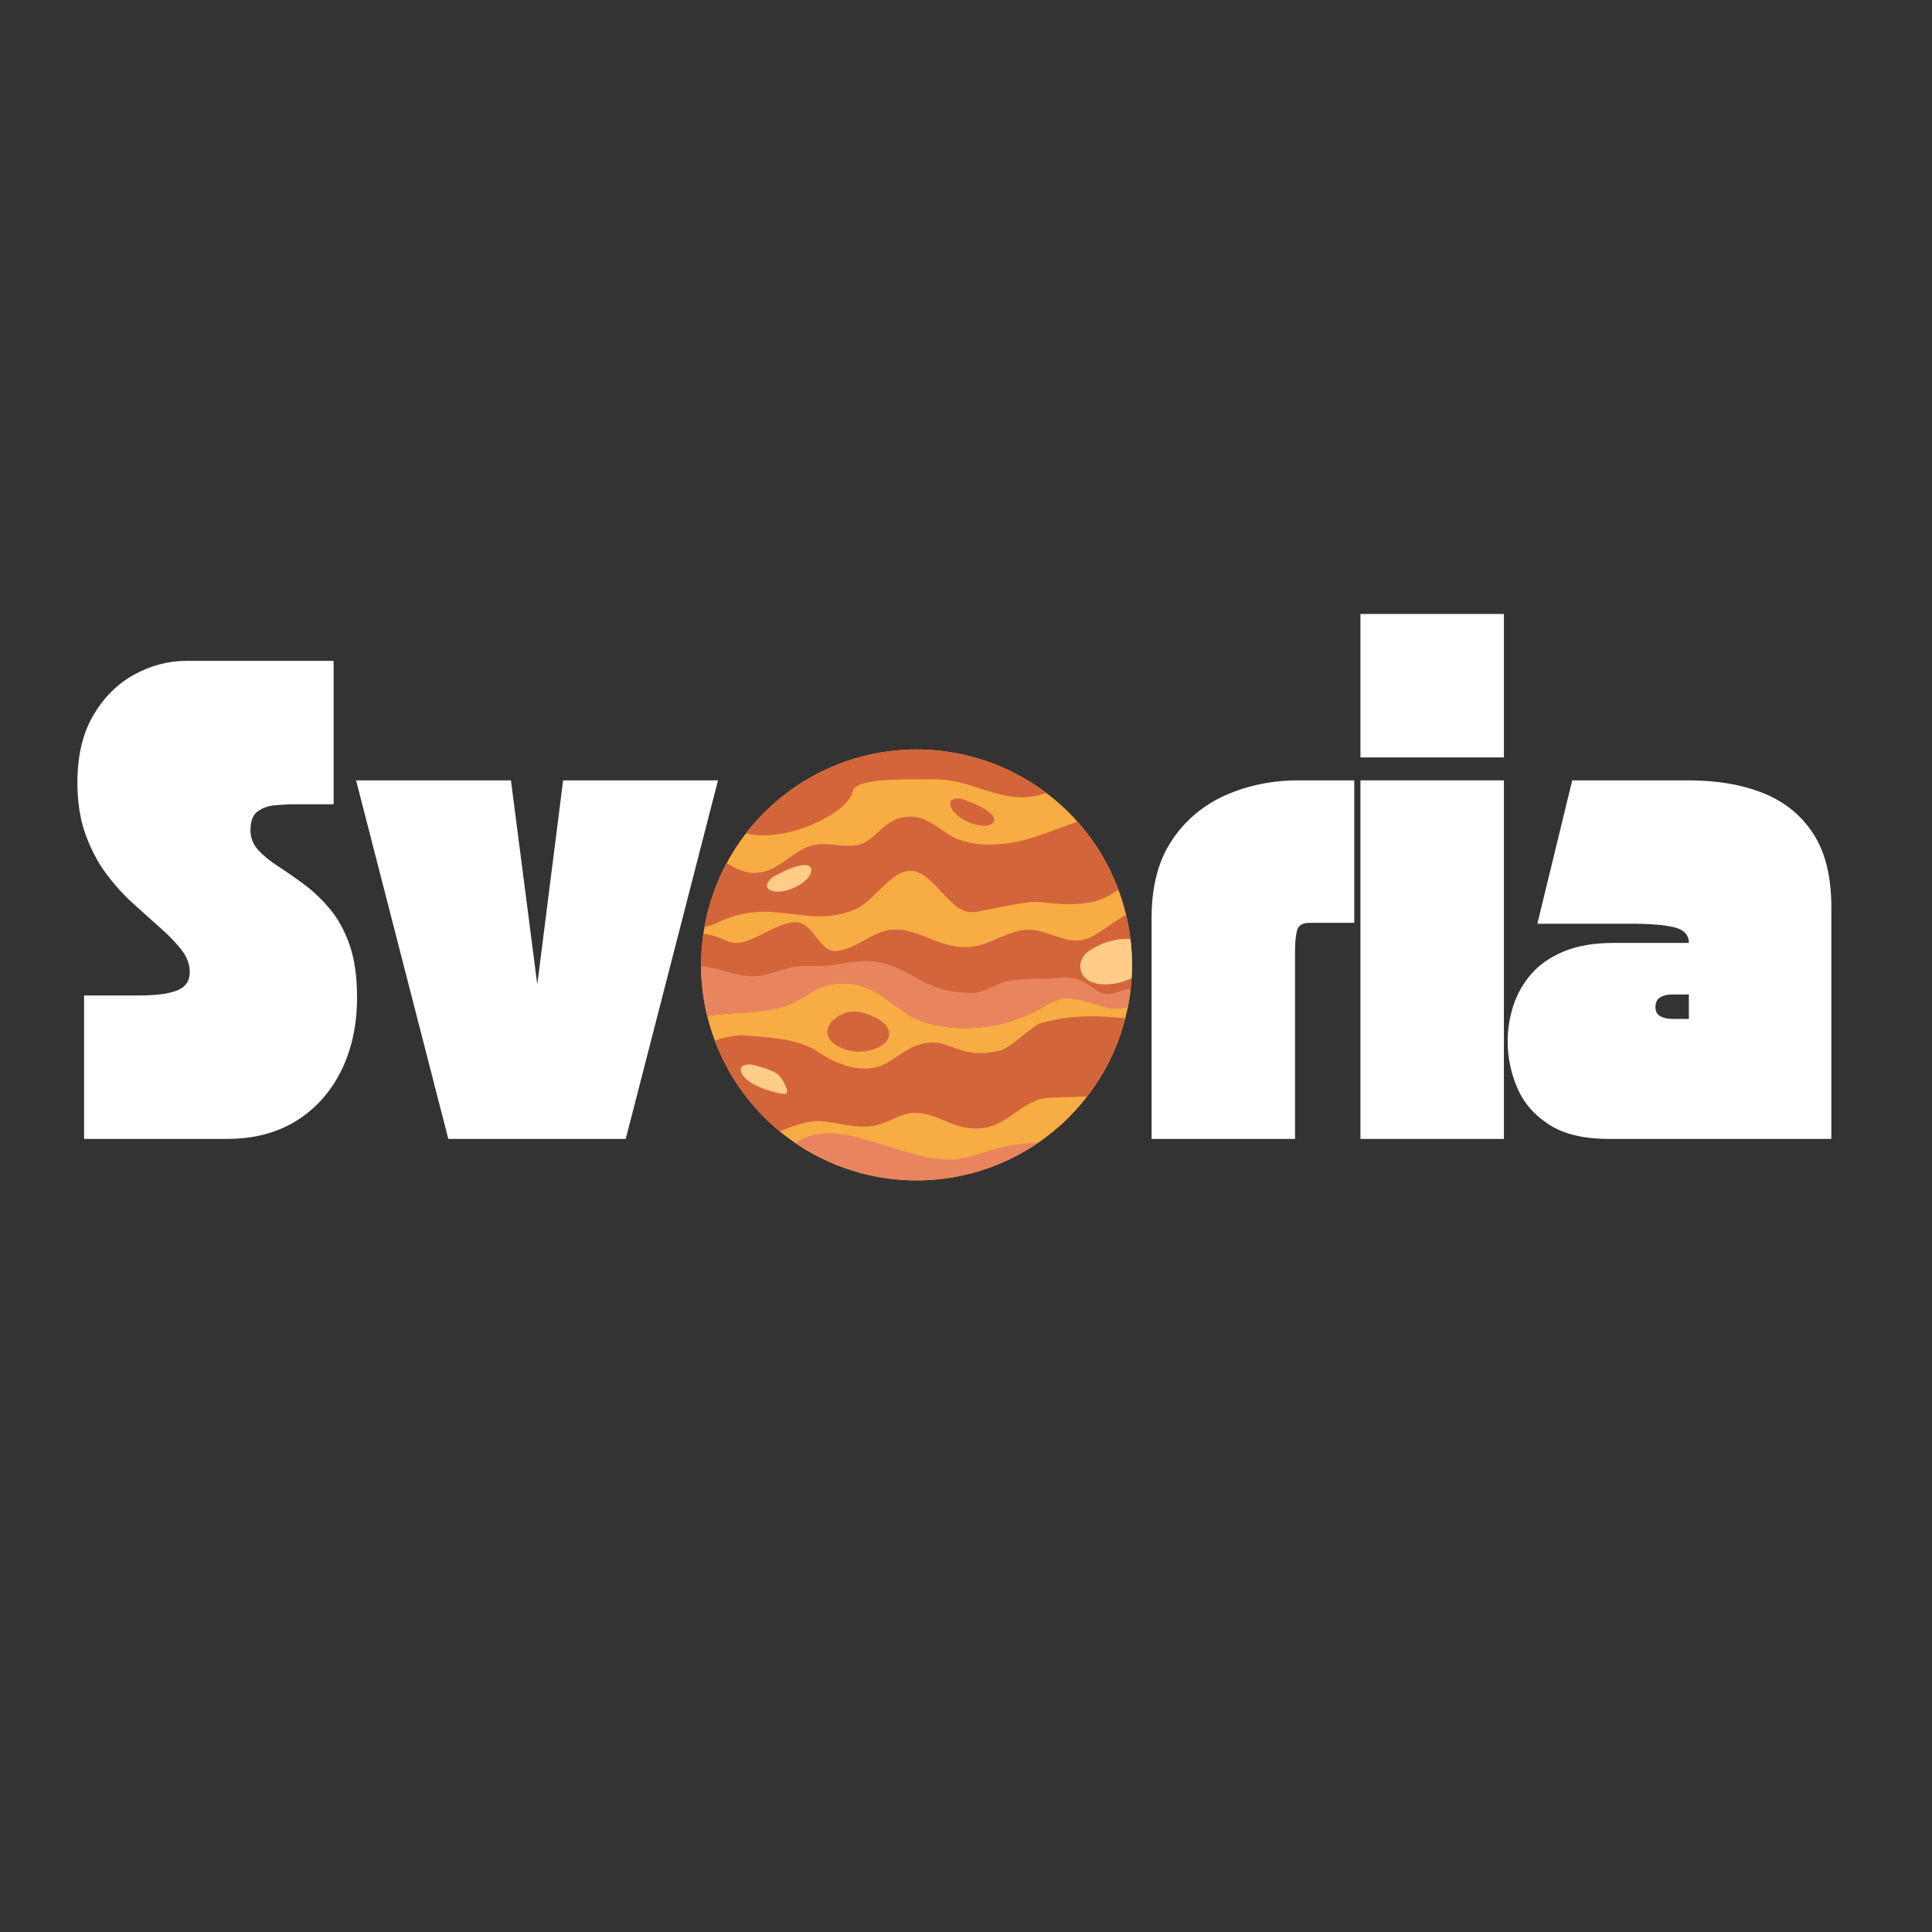 <svg xmlns="http://www.w3.org/2000/svg" xmlns:xlink="http://www.w3.org/1999/xlink" width="500" zoomAndPan="magnify" viewBox="0 0 375 375" height="500" preserveAspectRatio="xMidYMid meet" version="1.0"><rect x="0" y="0" width="375" height="375" fill="#333333" stroke="none"/><defs><g/><clipPath id="bb92d838a2"><path d="M 0.441 0.602 L 346.762 0.602 L 346.762 136.922 L 0.441 136.922 Z M 0.441 0.602 " clip-rule="nonzero"/></clipPath><clipPath id="186bd9cb2b"><rect x="0" width="347" y="0" height="137"/></clipPath><clipPath id="1ed4bc6262"><path d="M 123.078 28.469 L 206.719 28.469 L 206.719 112.113 L 123.078 112.113 Z M 123.078 28.469 " clip-rule="nonzero"/></clipPath><clipPath id="344d954807"><path d="M 141 102 L 189 102 L 189 112.113 L 141 112.113 Z M 141 102 " clip-rule="nonzero"/></clipPath><clipPath id="c0a1aed086"><path d="M 123.078 60 L 206.719 60 L 206.719 83 L 123.078 83 Z M 123.078 60 " clip-rule="nonzero"/></clipPath><clipPath id="c1afd4fa6c"><path d="M 123.078 69 L 206.719 69 L 206.719 83 L 123.078 83 Z M 123.078 69 " clip-rule="nonzero"/></clipPath><clipPath id="9a47634343"><path d="M 123.078 41 L 205 41 L 205 63 L 123.078 63 Z M 123.078 41 " clip-rule="nonzero"/></clipPath><clipPath id="08d02e06ce"><path d="M 131 28.469 L 191 28.469 L 191 46 L 131 46 Z M 131 28.469 " clip-rule="nonzero"/></clipPath><clipPath id="8205e43ea1"><path d="M 196 65 L 206.719 65 L 206.719 75 L 196 75 Z M 196 65 " clip-rule="nonzero"/></clipPath><clipPath id="061d010c37"><rect x="0" width="347" y="0" height="137"/></clipPath></defs><g transform="matrix(1, 0, 0, 1, 13, 117)"><g clip-path="url(#061d010c37)"><g clip-path="url(#bb92d838a2)"><g transform="matrix(1, 0, 0, 1, -0, 0)"><g clip-path="url(#186bd9cb2b)"><g fill="#ffffff" fill-opacity="1"><g transform="translate(0.631, 104.062)"><g><path d="M 23.203 -32.391 C 23.203 -33.867 22.676 -35.289 21.625 -36.656 C 20.57 -38.02 19.223 -39.426 17.578 -40.875 C 15.941 -42.332 14.18 -43.91 12.297 -45.609 C 10.41 -47.305 8.645 -49.254 7 -51.453 C 5.363 -53.648 4.02 -56.203 2.969 -59.109 C 1.914 -62.016 1.391 -65.359 1.391 -69.141 C 1.391 -74.328 2.41 -78.672 4.453 -82.172 C 6.492 -85.672 9.141 -88.316 12.391 -90.109 C 15.641 -91.898 19.055 -92.797 22.641 -92.797 L 51.125 -92.797 L 51.125 -64.953 L 43.703 -64.953 C 42.461 -64.953 41.16 -64.891 39.797 -64.766 C 38.441 -64.648 37.301 -64.25 36.375 -63.562 C 35.445 -62.883 34.984 -61.68 34.984 -59.953 C 34.984 -58.461 35.477 -57.176 36.469 -56.094 C 37.457 -55.008 38.738 -53.957 40.312 -52.938 C 41.895 -51.914 43.566 -50.754 45.328 -49.453 C 47.086 -48.16 48.754 -46.582 50.328 -44.719 C 51.91 -42.863 53.195 -40.547 54.188 -37.766 C 55.176 -34.984 55.672 -31.551 55.672 -27.469 C 55.672 -22.145 54.648 -17.41 52.609 -13.266 C 50.566 -9.117 47.66 -5.867 43.891 -3.516 C 40.117 -1.172 35.633 0 30.438 0 L 2.688 0 L 2.688 -27.844 L 13.359 -27.844 C 16.641 -27.844 19.098 -28.164 20.734 -28.812 C 22.379 -29.457 23.203 -30.648 23.203 -32.391 Z M 23.203 -32.391 "/></g></g></g><g fill="#ffffff" fill-opacity="1"><g transform="translate(56.113, 104.062)"><g><path d="M 0 -69.594 L 30.062 -69.594 L 35.172 -29.969 L 40.188 -69.594 L 70.25 -69.594 L 52.344 0 L 17.906 0 Z M 0 -69.594 "/></g></g></g><g fill="#ffffff" fill-opacity="1"><g transform="translate(124.794, 104.062)"><g/></g></g><g fill="#ffffff" fill-opacity="1"><g transform="translate(152.906, 104.062)"><g/></g></g><g fill="#ffffff" fill-opacity="1"><g transform="translate(181.017, 104.062)"><g/></g></g><g fill="#ffffff" fill-opacity="1"><g transform="translate(209.129, 104.062)"><g><path d="M 1.391 0 L 1.391 -42.875 C 1.391 -49 2.703 -54.023 5.328 -57.953 C 7.961 -61.879 11.441 -64.801 15.766 -66.719 C 20.098 -68.633 24.801 -69.594 29.875 -69.594 L 40.734 -69.594 L 40.734 -41.938 L 32.016 -41.938 C 30.648 -41.938 29.844 -41.41 29.594 -40.359 C 29.352 -39.316 29.234 -37.988 29.234 -36.375 L 29.234 0 Z M 1.391 0 "/></g></g></g><g fill="#ffffff" fill-opacity="1"><g transform="translate(249.673, 104.062)"><g><path d="M 29.234 0 L 1.391 0 L 1.391 -69.594 L 29.234 -69.594 Z M 29.234 -74.047 L 1.391 -74.047 L 1.391 -101.891 L 29.234 -101.891 Z M 29.234 -74.047 "/></g></g></g><g fill="#ffffff" fill-opacity="1"><g transform="translate(278.713, 104.062)"><g><path d="M 0.922 -18.938 C 0.922 -21.219 1.273 -23.488 1.984 -25.75 C 2.703 -28.008 3.848 -30.066 5.422 -31.922 C 7.004 -33.773 9.125 -35.258 11.781 -36.375 C 14.445 -37.488 17.727 -38.047 21.625 -38.047 L 36.094 -38.047 C 36.094 -39.586 35.164 -40.594 33.312 -41.062 C 31.457 -41.531 28.676 -41.766 24.969 -41.766 L 6.688 -41.766 L 13.453 -69.594 L 36.094 -69.594 C 41.602 -69.594 46.43 -68.758 50.578 -67.094 C 54.723 -65.426 57.953 -62.797 60.266 -59.203 C 62.586 -55.617 63.75 -50.883 63.75 -45 L 63.75 0 L 20.516 0 C 15.68 0 11.828 -0.926 8.953 -2.781 C 6.078 -4.633 4.02 -7.016 2.781 -9.922 C 1.539 -12.836 0.922 -15.844 0.922 -18.938 Z M 29.609 -25.609 C 29.609 -24.742 29.93 -24.141 30.578 -23.797 C 31.223 -23.461 31.945 -23.297 32.75 -23.297 L 36.094 -23.297 L 36.094 -28.031 L 32.75 -28.031 C 31.883 -28.031 31.145 -27.844 30.531 -27.469 C 29.914 -27.094 29.609 -26.473 29.609 -25.609 Z M 29.609 -25.609 "/></g></g></g></g></g></g><g clip-path="url(#1ed4bc6262)"><path fill="#f8ac44" d="M 206.719 70.293 C 206.719 71.664 206.652 73.031 206.52 74.395 C 206.383 75.758 206.184 77.109 205.918 78.453 C 205.648 79.797 205.316 81.125 204.918 82.434 C 204.523 83.746 204.062 85.031 203.535 86.297 C 203.012 87.562 202.43 88.801 201.781 90.008 C 201.137 91.215 200.434 92.391 199.672 93.527 C 198.91 94.668 198.098 95.766 197.227 96.824 C 196.359 97.883 195.441 98.898 194.473 99.867 C 193.504 100.832 192.488 101.754 191.43 102.621 C 190.371 103.488 189.273 104.305 188.133 105.066 C 186.996 105.828 185.824 106.531 184.613 107.176 C 183.406 107.82 182.172 108.406 180.906 108.93 C 179.641 109.453 178.352 109.914 177.039 110.312 C 175.73 110.711 174.402 111.043 173.059 111.309 C 171.715 111.578 170.363 111.777 169 111.914 C 167.637 112.047 166.27 112.113 164.902 112.113 C 163.531 112.113 162.164 112.047 160.801 111.914 C 159.438 111.777 158.086 111.578 156.742 111.309 C 155.398 111.043 154.074 110.711 152.762 110.312 C 151.449 109.914 150.164 109.453 148.898 108.93 C 147.633 108.406 146.395 107.82 145.188 107.176 C 143.98 106.531 142.805 105.828 141.668 105.066 C 140.527 104.305 139.43 103.488 138.371 102.621 C 137.312 101.754 136.301 100.832 135.332 99.863 C 134.363 98.898 133.441 97.883 132.574 96.824 C 131.707 95.766 130.891 94.668 130.129 93.527 C 129.367 92.391 128.664 91.215 128.02 90.008 C 127.375 88.801 126.789 87.562 126.266 86.297 C 125.742 85.031 125.281 83.746 124.883 82.434 C 124.484 81.125 124.152 79.797 123.887 78.453 C 123.617 77.109 123.418 75.758 123.285 74.395 C 123.148 73.031 123.082 71.664 123.082 70.293 C 123.082 68.926 123.148 67.559 123.285 66.195 C 123.418 64.832 123.617 63.48 123.887 62.137 C 124.152 60.793 124.484 59.465 124.883 58.156 C 125.281 56.844 125.742 55.555 126.266 54.293 C 126.789 53.027 127.375 51.789 128.02 50.582 C 128.664 49.375 129.367 48.199 130.129 47.062 C 130.891 45.922 131.707 44.824 132.574 43.766 C 133.441 42.707 134.363 41.691 135.332 40.723 C 136.301 39.754 137.312 38.836 138.371 37.969 C 139.43 37.098 140.527 36.285 141.668 35.523 C 142.805 34.762 143.98 34.059 145.188 33.414 C 146.395 32.77 147.633 32.184 148.898 31.66 C 150.164 31.133 151.449 30.672 152.762 30.277 C 154.074 29.879 155.398 29.547 156.742 29.277 C 158.086 29.012 159.438 28.812 160.801 28.676 C 162.164 28.543 163.531 28.477 164.902 28.477 C 166.27 28.477 167.637 28.543 169 28.676 C 170.363 28.812 171.715 29.012 173.059 29.277 C 174.402 29.547 175.73 29.879 177.039 30.277 C 178.352 30.672 179.641 31.133 180.906 31.66 C 182.172 32.184 183.406 32.77 184.613 33.414 C 185.824 34.059 186.996 34.762 188.133 35.523 C 189.273 36.285 190.371 37.098 191.43 37.969 C 192.488 38.836 193.504 39.754 194.473 40.723 C 195.441 41.691 196.359 42.707 197.227 43.766 C 198.098 44.824 198.91 45.922 199.672 47.062 C 200.434 48.199 201.137 49.375 201.781 50.582 C 202.43 51.789 203.012 53.027 203.535 54.293 C 204.062 55.555 204.523 56.844 204.918 58.156 C 205.316 59.465 205.648 60.793 205.918 62.137 C 206.184 63.48 206.383 64.832 206.52 66.195 C 206.652 67.559 206.719 68.926 206.719 70.293 Z M 206.719 70.293 " fill-opacity="1" fill-rule="nonzero"/></g><path fill="#d3653a" d="M 125.738 84.984 C 127.773 84.305 129.879 83.836 131.652 83.984 C 136.324 84.391 141.984 84.582 145.758 87.145 C 147.23 88.152 151.691 91.062 156.496 90.285 C 160.211 89.676 162.41 86.051 166.988 85.418 C 171.664 84.766 173.242 88.809 181.234 86.883 C 183.133 86.422 187.516 81.98 189.066 81.566 C 195.445 79.852 200.02 80.195 205.426 80.637 C 204.004 86.234 201.445 91.383 198.012 95.82 C 194.945 95.949 192.254 95.984 190.766 96.059 C 185.543 96.297 182.941 101.27 177.887 101.941 C 172.625 102.637 170 99.582 165.516 99.043 C 162.012 98.617 159.602 101.102 156.227 101.578 C 152.598 102.086 149.297 100.676 145.723 100.609 C 143.617 100.57 140.965 101.527 138.332 102.578 C 132.723 97.957 128.34 91.91 125.738 84.984 Z M 125.738 84.984 " fill-opacity="1" fill-rule="evenodd"/><g clip-path="url(#344d954807)"><path fill="#e9855e" d="M 141.387 104.875 C 149.266 99.207 160.492 107.777 171.188 108.086 C 173.934 108.164 176.941 106.926 179.555 106.203 C 183.234 105.184 185.98 104.816 188.582 104.754 C 181.848 109.395 173.688 112.109 164.902 112.109 C 156.184 112.113 148.09 109.441 141.387 104.875 Z M 141.387 104.875 " fill-opacity="1" fill-rule="evenodd"/></g><g clip-path="url(#c0a1aed086)"><path fill="#d3653a" d="M 205.582 60.566 C 206.328 63.688 206.719 66.941 206.719 70.289 C 206.719 73.078 206.449 75.805 205.926 78.438 C 204.805 78.703 203.672 78.848 202.504 78.66 C 199.605 78.184 196.078 76.316 193.086 76.891 C 190.969 77.301 189.102 78.812 187.168 79.703 C 180.973 82.555 173.629 83.438 167.09 81.609 C 160.043 79.645 157.742 73.047 149.027 73.969 C 145.191 74.379 142.816 77.172 139.379 78.262 C 134.438 79.832 129.297 79.352 124.27 80.223 C 123.492 77.035 123.082 73.711 123.082 70.289 C 123.082 68.227 123.23 66.207 123.52 64.227 C 124.402 64.355 125.246 64.543 126.027 64.797 C 127.363 65.227 128.539 66.066 130 66.027 C 133.418 65.934 138.199 61.766 141.602 61.996 C 145.109 62.234 145.973 68.039 149.52 67.582 C 153.906 67.02 156.695 63.113 161.387 63.438 C 166.336 63.785 169.688 67.273 175.34 66.797 C 179.184 66.473 182.465 63.676 186.238 63.473 C 189.926 63.273 193.34 66.051 196.879 65.488 C 199.664 65.039 202.434 62.246 205.582 60.566 Z M 205.582 60.566 " fill-opacity="1" fill-rule="evenodd"/></g><g clip-path="url(#c1afd4fa6c)"><path fill="#e9855e" d="M 123.078 70.492 C 123.844 70.605 124.613 70.738 125.379 70.902 C 127.805 71.426 130.492 72.488 132.988 72.5 C 135.777 72.512 138.305 71.211 140.996 70.711 C 142.922 70.352 144.777 70.586 146.707 70.5 C 148.996 70.398 151.195 69.793 153.469 69.598 C 160.027 69.047 162.613 72.059 168.16 74.41 C 170.453 75.391 173.062 75.711 175.535 75.746 C 178.234 75.793 180.172 73.941 182.68 73.418 C 185.668 72.797 188.973 73.152 192.023 72.852 C 193.73 72.688 195.57 72.645 197.129 73.461 C 199.086 74.484 200.031 76.047 202.473 75.93 C 203.059 75.902 204.941 75.238 206.465 74.82 C 206.332 76.039 206.152 77.25 205.914 78.438 C 204.793 78.703 203.66 78.848 202.492 78.66 C 199.594 78.184 196.066 76.316 193.074 76.891 C 190.957 77.301 189.09 78.812 187.156 79.703 C 180.961 82.555 173.621 83.438 167.078 81.609 C 160.035 79.645 157.73 73.047 149.016 73.969 C 145.184 74.379 142.805 77.172 139.371 78.262 C 134.426 79.832 129.285 79.352 124.258 80.223 C 123.508 77.105 123.098 73.848 123.078 70.492 Z M 123.078 70.492 " fill-opacity="1" fill-rule="evenodd"/></g><g clip-path="url(#9a47634343)"><path fill="#d3653a" d="M 128.039 50.535 C 129.84 51.609 131.664 52.465 133.363 52.449 C 138.293 52.41 140.586 47.996 145.051 47.008 C 148.027 46.348 152.078 48.035 154.77 46.555 C 157.922 44.82 159.156 41.797 163.117 41.527 C 167.133 41.25 169.305 44.281 172.602 45.746 C 175.941 47.234 180.047 47.102 183.559 46.555 C 186.957 46.027 191.539 44.09 196.125 42.488 C 199.566 46.348 202.305 50.859 204.133 55.801 C 203.809 55.93 203.465 56.02 203.199 56.211 C 200.332 58.348 196.199 59 188.848 58.086 C 185.953 57.727 178.574 59.863 175.688 60.051 C 171.492 60.328 168.234 52.289 163.949 52.023 C 160.055 51.781 156.453 58.102 152.945 59.539 C 143.188 63.531 136.992 56.66 125.699 62.34 C 125.242 62.57 124.512 62.715 123.719 62.934 C 124.508 58.531 125.984 54.355 128.039 50.535 Z M 128.039 50.535 " fill-opacity="1" fill-rule="evenodd"/></g><g clip-path="url(#08d02e06ce)"><path fill="#d3653a" d="M 131.789 44.758 C 139.441 34.852 151.43 28.469 164.902 28.469 C 174.367 28.469 183.102 31.621 190.113 36.93 C 188.641 37.422 187.18 37.703 185.914 37.746 C 179.762 37.949 174.547 34.109 168.438 34.281 C 165.398 34.363 153.16 33.676 152.535 36.57 C 151.613 40.828 139.777 46.691 131.789 44.758 Z M 131.789 44.758 " fill-opacity="1" fill-rule="evenodd"/></g><path fill="#d3653a" d="M 157.359 80.781 C 155.438 79.648 152.957 78.852 150.762 79.73 C 147.598 80.996 146.109 83.992 149.531 86.008 C 151.762 87.324 154.695 87.465 157.066 86.473 C 160.812 84.902 160.133 82.09 156.797 80.391 Z M 157.359 80.781 " fill-opacity="1" fill-rule="evenodd"/><g clip-path="url(#8205e43ea1)"><path fill="#ffcd88" d="M 206.645 72.863 C 203.996 74.18 200.371 74.555 198.289 73.316 C 196.145 72.039 196.207 69.168 198.129 67.754 C 200.234 66.207 203.582 64.969 206.426 65.293 C 206.621 66.93 206.727 68.598 206.727 70.289 C 206.719 71.156 206.699 72.012 206.645 72.863 Z M 206.645 72.863 " fill-opacity="1" fill-rule="evenodd"/></g><path fill="#ffcd88" d="M 144.438 51.652 C 144.25 50.641 142.777 50.848 141.387 51.234 C 140.57 51.461 139.797 51.797 139.039 52.168 C 138.578 52.387 137.957 52.719 137.508 52.957 C 135.949 53.793 134.824 55.602 137.336 56.02 C 140.043 56.473 144.836 53.836 144.438 51.652 Z M 144.438 51.652 " fill-opacity="1" fill-rule="evenodd"/><path fill="#d3653a" d="M 179.824 42.594 C 180.461 41.785 179.332 40.82 178.121 40.027 C 177.414 39.562 176.648 39.211 175.867 38.891 C 175.398 38.695 174.734 38.441 174.262 38.266 C 172.602 37.648 170.496 38.008 171.852 40.16 C 173.305 42.488 178.453 44.332 179.824 42.594 Z M 179.824 42.594 " fill-opacity="1" fill-rule="evenodd"/><path fill="#ffcd88" d="M 139.445 95.312 C 140.484 95.203 138.805 91.898 137.531 91.211 C 136.785 90.816 135.988 90.523 135.188 90.27 C 134.699 90.113 134.023 89.918 133.531 89.781 C 131.828 89.305 129.762 89.844 131.293 91.875 C 132.945 94.074 138.41 95.422 139.445 95.312 Z M 139.445 95.312 " fill-opacity="1" fill-rule="evenodd"/></g></g></svg>
